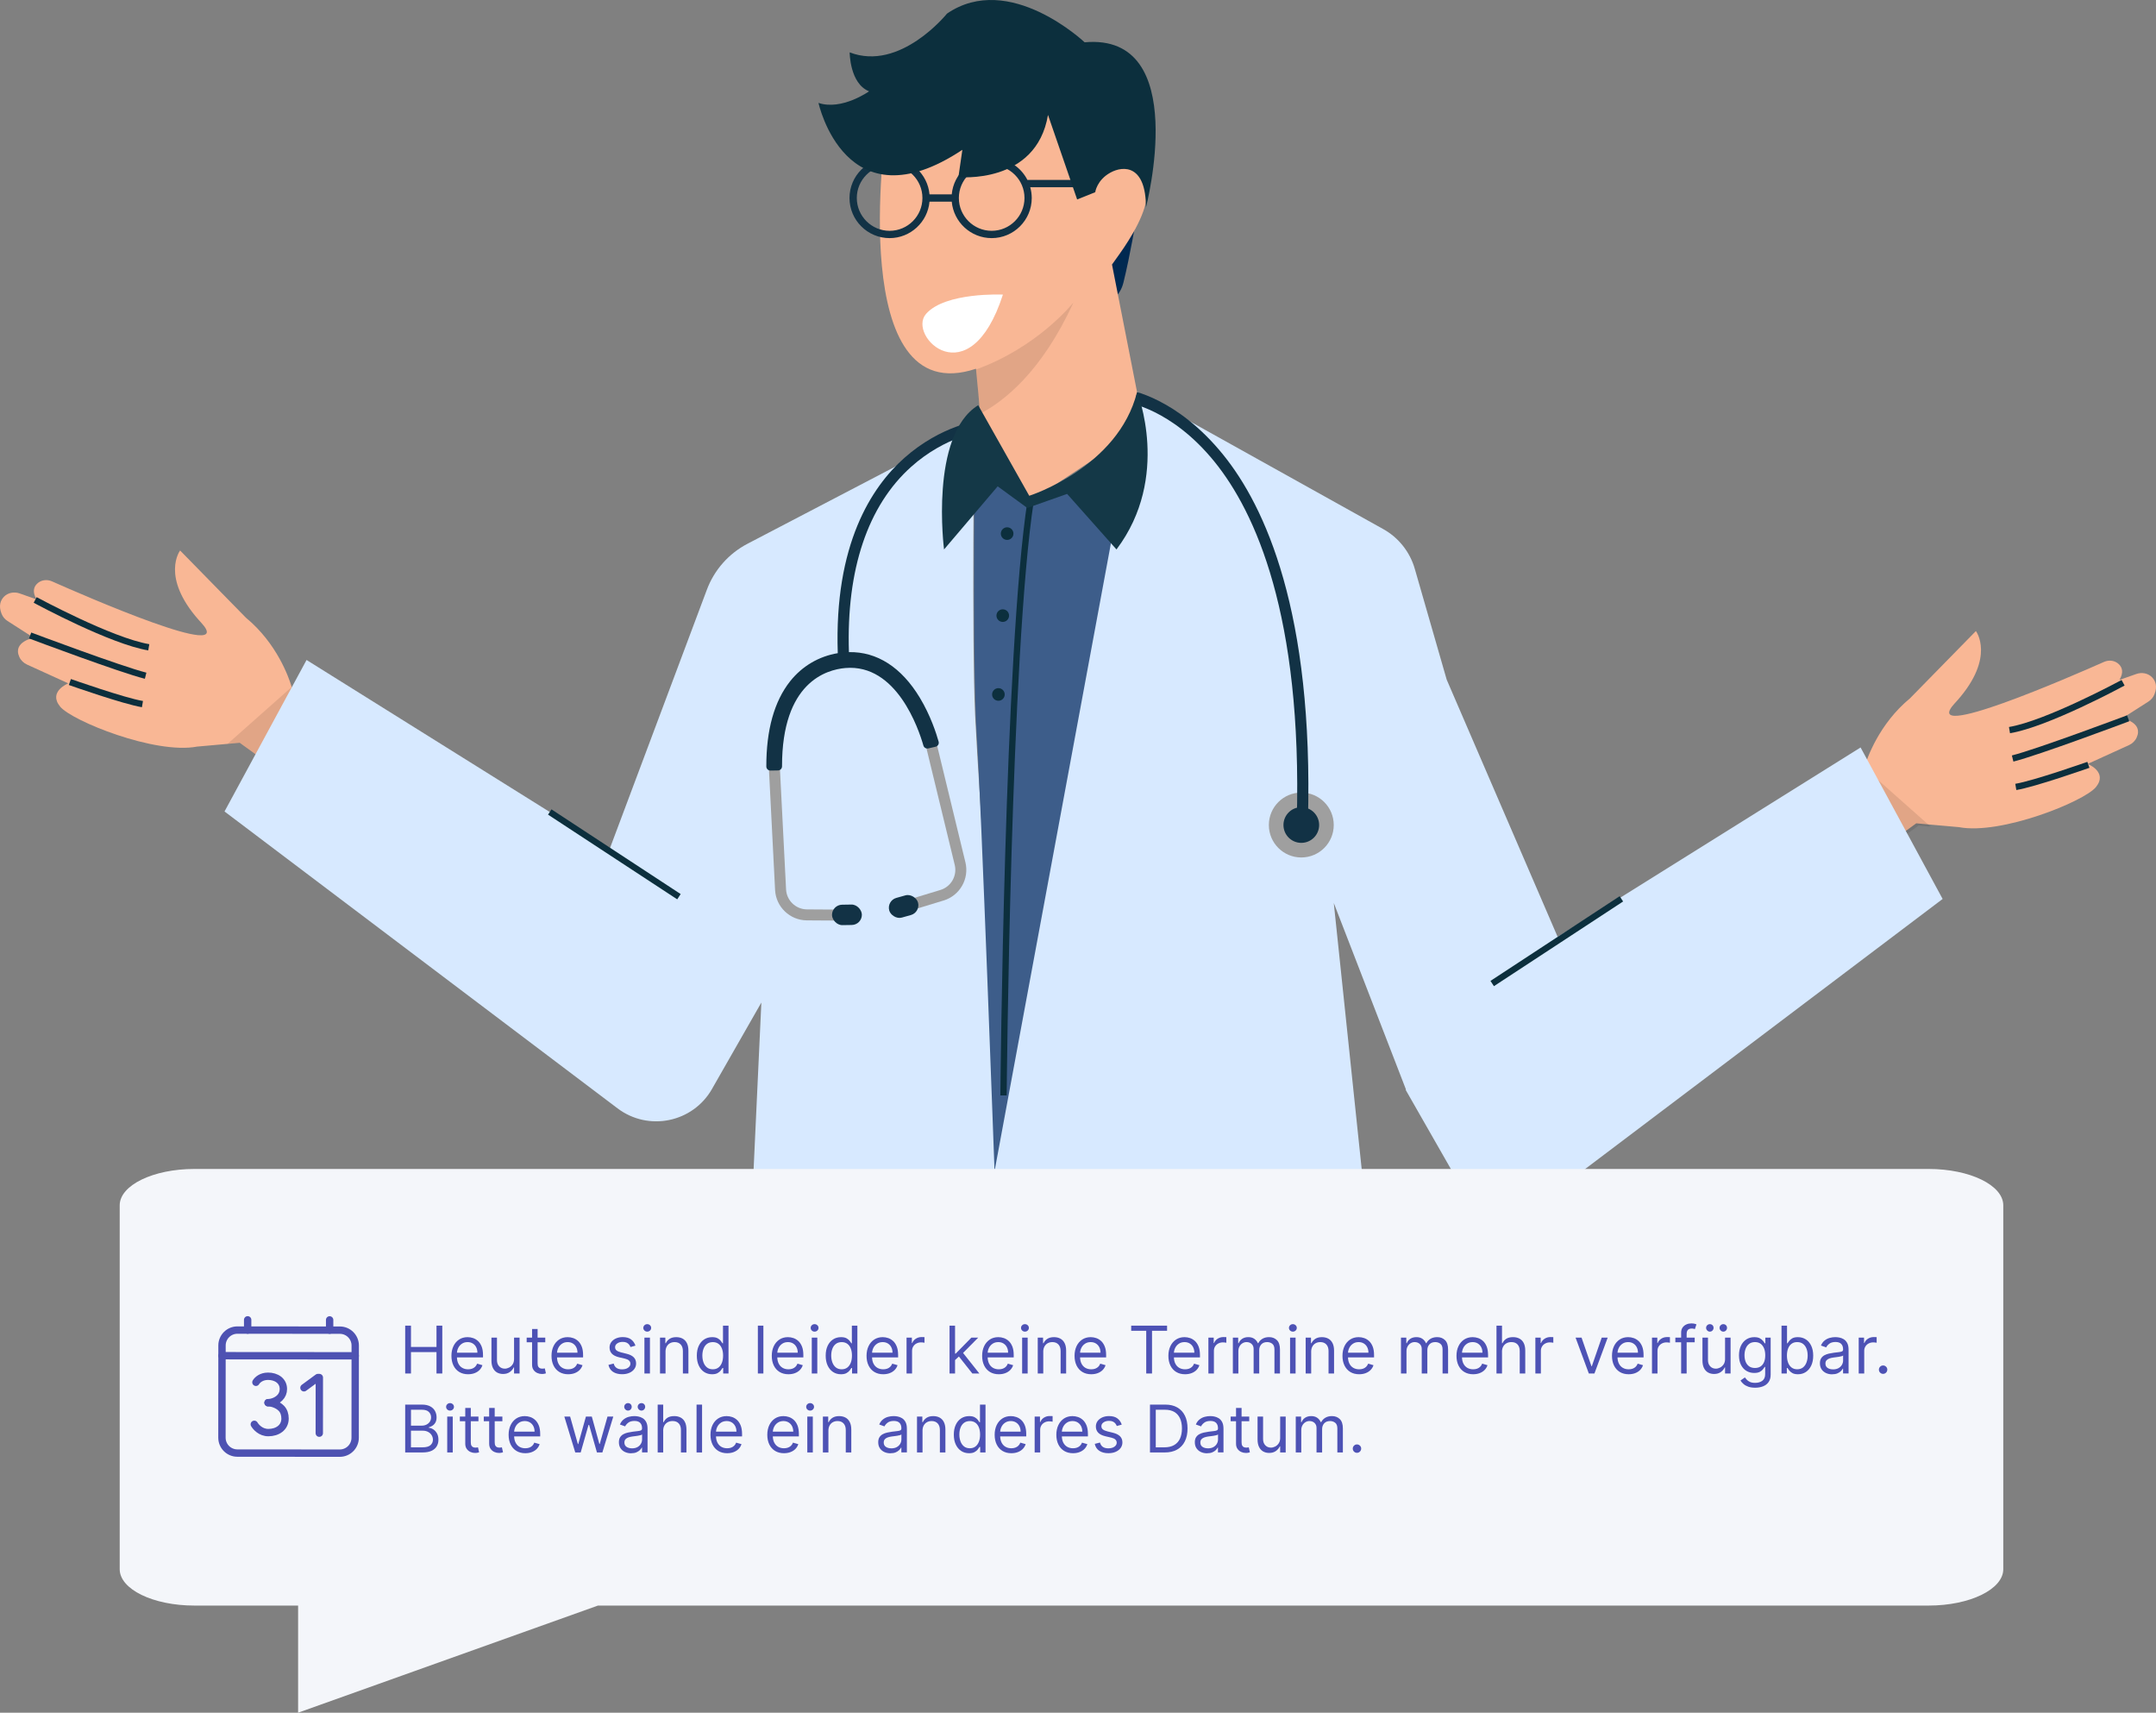 <?xml version="1.0" encoding="UTF-8"?><svg id="Ebene_2" xmlns="http://www.w3.org/2000/svg" viewBox="0 0 1343.62 1067.19"><rect x="0" y="0" width="1343.62" height="1067.19" fill="#808080" stroke="none"/><defs><style>.cls-1{fill:#3d5d8a;}.cls-1,.cls-2,.cls-3,.cls-4,.cls-5,.cls-6,.cls-7,.cls-8,.cls-9,.cls-10,.cls-11,.cls-12{stroke-width:0px;}.cls-2{fill:#4d52b5;}.cls-3{fill:#0c2f3d;}.cls-4{fill:#f4f6fa;}.cls-5{fill:#fff;}.cls-6{fill:#9f9f9f;}.cls-13{fill:none;stroke:#4e52b2;stroke-linecap:round;stroke-linejoin:round;stroke-width:4.59px;}.cls-7{fill:#f9b795;}.cls-8{fill:#143847;}.cls-9{fill:#123245;}.cls-10{opacity:.1;}.cls-11{fill:#d7e9ff;}.cls-12{fill:#002951;}</style></defs><g id="Layer_1"><path class="cls-3" d="M702.98,837.58c-1.8-4.79-2.57-7.79-2.61-7.95l-3.82.94c.04.15.71,2.77,2.25,7.01h4.19Z"/><path class="cls-7" d="M207.81,441.72l-34.16,38.7-24.25-17.6-7.57.69-18.98,1.69c-26.2,5-78.12-16.03-85.38-24.92-7.69-9.42,5.09-14.48,5.09-14.48l-25.74-11.72c-2.08-.96-3.82-2.62-4.76-4.7-4.35-9.56,8.99-11.98,8.99-11.98l-16.32-10.44c-1.67-1.06-3.01-2.64-3.74-4.48-2.01-5.01-.65-8.4,1.4-10.58,2.5-2.64,6.43-3.34,9.85-2.14l10.56,3.72c-2.77-4.64-1.73-7.73.24-9.7,2.42-2.44,6.2-2.95,9.34-1.55,19.79,8.79,116.19,50.88,92.93,25.67-.49-.51-.94-1.02-1.4-1.53-24.05-27.14-11.66-43.35-11.66-43.35l41.05,41.91c19.37,15.99,26.81,37.43,28.5,43.15.3.94.41,1.46.41,1.46l25.61,12.19Z"/><path class="cls-10" d="M207.81,441.72l-34.16,38.7-24.25-17.6-7.57.69,39.96-35.44c.3.94.41,1.46.41,1.46l25.61,12.19Z"/><path class="cls-7" d="M1135.81,491.91l34.16,38.7,24.25-17.6,7.57.69,18.98,1.69c26.2,5,78.12-16.03,85.38-24.92,7.69-9.42-5.09-14.48-5.09-14.48l25.74-11.72c2.08-.96,3.82-2.62,4.76-4.7,4.35-9.56-8.99-11.98-8.99-11.98l16.32-10.44c1.67-1.06,3.01-2.64,3.74-4.48,2.01-5.01.65-8.4-1.4-10.58-2.5-2.64-6.43-3.34-9.85-2.14l-10.56,3.72c2.77-4.64,1.73-7.73-.24-9.7-2.42-2.44-6.2-2.95-9.34-1.55-19.79,8.79-116.19,50.88-92.93,25.67.49-.51.94-1.02,1.4-1.53,24.05-27.14,11.66-43.35,11.66-43.35l-41.05,41.91c-19.37,15.99-26.81,37.43-28.5,43.15-.3.94-.41,1.46-.41,1.46l-25.61,12.19Z"/><path class="cls-10" d="M1137.22,493.32l34.16,38.7,24.25-17.6,7.57.69-39.96-35.44c-.3.94-.41,1.46-.41,1.46l-25.61,12.19Z"/><path class="cls-11" d="M443.73,678.5l30.75-53.81-9.91,212.9h395.48l-28.84-274.95,44.93,116.09-.05.5,30.75,53.81c11.97,20.95,39.63,26.63,58.88,12.08l244.93-184.98-51.13-94.4-188.8,118-69.14-160.25-19.89-69.08c-3.03-10.52-10.1-19.42-19.66-24.74l-153.73-85.63s-36.38,148.56-47.2,198.08c-8.09,37.04-37.37,246.4-37.37,246.4,0,0-13.77-194.7-16.04-243.02-2.15-45.69-.55-180.43-.55-180.43l-141.32,73.76c-11.66,6.09-20.67,16.27-25.29,28.59l-60.68,161.81-188.8-118-51.13,94.4,244.93,184.98c19.26,14.54,46.91,8.87,58.88-12.08Z"/><rect class="cls-3" x="922.06" y="584.55" width="96.27" height="3.93" transform="translate(-162.75 627.91) rotate(-33.25)"/><path class="cls-3" d="M1252.64,456.87c23.65-3.94,69.48-28.66,71.41-29.71l-1.87-3.46c-.47.25-47.18,25.46-70.19,29.29l.65,3.88Z"/><path class="cls-3" d="M1254.76,474.54c15.66-3.91,69.88-24.27,72.18-25.13l-1.38-3.68c-.56.21-56.31,21.14-71.76,25l.95,3.81Z"/><path class="cls-3" d="M1256.57,492.27c11.83-1.97,44.19-13.37,45.57-13.85l-1.31-3.71c-.33.12-33.41,11.77-44.9,13.68l.65,3.88Z"/><circle class="cls-6" cx="810.97" cy="514.07" r="20.22"/><circle class="cls-9" cx="810.97" cy="514.07" r="11.12"/><path class="cls-9" d="M815.1,511.78l-6.96-.19c3.57-128.34-25.91-192.58-51.26-223.87-26.99-33.32-54.69-36.98-54.97-37.02l1.09-7.76c1.24.15,30.53,4.91,59.28,40.4,26.09,32.21,56.44,97.98,52.81,228.45Z"/><path class="cls-6" d="M565.56,567.94l22.51-6.84c10.11-3.07,16.07-13.52,13.58-23.79l-18.58-76.61-6.66,1.62,18.58,76.61c1.63,6.74-2.28,13.59-8.92,15.61l-22.51,6.84,1.99,6.56Z"/><path class="cls-6" d="M526.36,573.64l-23.53-.15c-10.56-.07-19.26-8.38-19.8-18.93l-4.01-78.73,6.85-.35,4.01,78.73c.35,6.92,6.06,12.38,12.99,12.43l23.53.15-.04,6.86Z"/><rect class="cls-9" x="553.8" y="558.51" width="18.61" height="12.73" rx="6.37" ry="6.37" transform="translate(-131.41 172.67) rotate(-15.64)"/><rect class="cls-9" x="518.54" y="563.64" width="18.61" height="12.73" rx="6.37" ry="6.37" transform="translate(-9.02 8.49) rotate(-.91)"/><path class="cls-9" d="M573.23,434.74c-11.46-18.99-26.69-28.74-44.18-28.4-1.65-51.38,11.7-91.22,38.82-115.5,21.4-19.16,44.11-22.12,44.33-22.15l-.42-3.45-.41-3.46c-1,.12-24.81,3.15-47.83,23.59-20.39,18.11-43.74,53.8-41.44,121.62-11.76,1.95-22.19,8.06-29.68,17.49-9.89,12.45-14.88,30.31-14.85,53.1,0,1.43,1.17,2.58,2.6,2.56l4.68-.08c1.39-.02,2.51-1.17,2.51-2.56-.06-52.19,27.49-60.24,39.48-61.26,31.97-2.72,45.67,37.99,48.62,48.31.37,1.31,1.7,2.09,3.03,1.79l4.58-1.06c1.42-.33,2.28-1.77,1.88-3.18-1.39-4.95-5-16.23-11.72-27.37Z"/><path class="cls-12" d="M708.35,134.97s-4.11,24.65-8.22,41.08c-4.11,16.43-20.54,12.32-20.54,12.32l-4.11-41.08,32.86-12.32Z"/><path class="cls-7" d="M712.78,265.52l-97.57,64.58c-4.19-43.84-2.52-45.31-4.46-72.28-.53-7.06-1.28-15.85-2.48-27.61,0-.14-.02-.29-.04-.45-81.4,27.24-56.21-148.33-56.21-148.33,0,0,13.88-45.12,81.46-55.62,67.58-10.5,64.02,77.72,64.02,77.72,40.26,5.68-1.89,57.03-4.5,61.3l19.78,100.69Z"/><path class="cls-9" d="M674.8,112.11h-34.52c-4.13-8.13-12.55-13.72-22.28-13.72-13.01,0-23.72,10-24.87,22.72h-13.86c-1.15-12.72-11.86-22.72-24.87-22.72-13.78,0-24.99,11.21-24.99,24.99s11.21,24.99,24.99,24.99c13.01,0,23.72-10,24.87-22.72h13.86c1.15,12.72,11.86,22.72,24.87,22.72,13.78,0,24.99-11.21,24.99-24.99,0-2.33-.34-4.58-.94-6.72h32.75v-4.54ZM554.41,143.82c-11.27,0-20.45-9.17-20.45-20.45s9.17-20.45,20.45-20.45,20.45,9.17,20.45,20.45-9.17,20.45-20.45,20.45ZM618.01,143.82c-11.27,0-20.45-9.17-20.45-20.45s9.17-20.45,20.45-20.45,20.45,9.17,20.45,20.45-9.17,20.45-20.45,20.45Z"/><path class="cls-1" d="M619.79,729.8l89.19-481.08-.72-2.81s-9.83,62.13-60.93,64.97c-35.4,1.97-42.16-44.24-42.16-44.24l1.97,52.11s-.82,103.99,1.53,138.65c2.78,41.06,11.13,272.39,11.13,272.39Z"/><path class="cls-3" d="M627.36,682.58l-3.93-.03c.02-2.76,2.44-276.54,16.94-370.97l3.89.6c-14.46,94.15-16.87,367.66-16.9,370.41Z"/><circle class="cls-3" cx="627.65" cy="332.49" r="3.93"/><circle class="cls-3" cx="624.92" cy="383.59" r="3.93"/><circle class="cls-3" cx="622.21" cy="432.72" r="3.93"/><rect class="cls-3" x="380.9" y="484.17" width="3.93" height="96.27" transform="translate(-272.22 560.67) rotate(-56.75)"/><path class="cls-3" d="M92.39,405.27c-23.65-3.94-69.48-28.66-71.41-29.71l1.87-3.46c.47.25,47.18,25.46,70.19,29.29l-.65,3.88Z"/><path class="cls-3" d="M90.27,422.94c-15.66-3.91-69.88-24.27-72.18-25.13l1.38-3.68c.56.21,56.31,21.14,71.76,25l-.95,3.81Z"/><path class="cls-3" d="M88.46,440.67c-11.83-1.97-44.19-13.37-45.57-13.85l1.31-3.71c.33.12,33.41,11.77,44.9,13.68l-.65,3.88Z"/><path class="cls-10" d="M668.94,188.52c-19.73,43.19-43.35,61.6-58.2,69.31-.53-7.06-1.28-15.85-2.48-27.61,38.08-13.71,59.89-40.71,60.67-41.69Z"/><path class="cls-3" d="M675.95,26.37s-46.95-44.5-85.78-17.89c0,0-29.15,36.32-60.65,24.15,0,0-.03,19.4,12.09,24.26,0,0-16.99,12.1-31.53,7.23,0,0,16.85,77.61,89.66,29.23l-2.45,16.97s48.48,4.92,55.82-38.71l18.17,52.68,11.26-4.52s.95-7.5,9.4-12.18c8.45-4.68,22.25-4.57,22.21,21.68,0,0,28.49-108.88-38.19-102.92Z"/><path class="cls-5" d="M625.02,183.56s-35.94-1.68-47.93,12.05c-11.99,13.73,27.08,52.4,47.93-12.05Z"/><path class="cls-8" d="M640.21,316.51l-18.45-13.48-33.43,39.33s-9.17-71.11,21.29-89.87l31.81,56.43s55.41-17.52,67.21-64.72c0,0,21.29,52.92-12.85,98.16l-30.76-34.6-24.82,8.75Z"/><path class="cls-4" d="M1201.92,728.38H121.12c-25.69,0-46.52,10.15-46.52,22.66v226.73c0,12.52,20.83,22.66,46.52,22.66h64.66v66.75l186.86-66.75h829.28c25.69,0,46.52-10.15,46.52-22.66v-226.73c0-12.52-20.83-22.66-46.52-22.66Z"/><path class="cls-13" d="M211.81,828.82l-63.86-.05c-5.29,0-9.58,4.28-9.59,9.57l-.04,57.48c0,5.29,4.28,9.58,9.57,9.59l63.86.05c5.29,0,9.58-4.28,9.59-9.57l.04-57.48c0-5.29-4.28-9.58-9.57-9.59Z"/><path class="cls-13" d="M154.34,822.39v6.39"/><path class="cls-13" d="M205.43,822.43v6.39"/><path class="cls-13" d="M221.38,844.8l-83.02-.06"/><path class="cls-13" d="M189.43,864.73l8.67-6.38h.91s-.03,34.66-.03,34.66"/><path class="cls-13" d="M167.05,874.02c1.82,0,5.15-.85,7.33-3.08.72-.71,1.28-1.56,1.66-2.49.38-.93.57-1.94.56-2.94,0-5.21-4.5-7.97-9.55-7.97-4.27,0-6.69,2.31-7.56,3.77"/><path class="cls-13" d="M158.48,887.49c.97,1.65,3.93,5.16,8.75,5.16,5.71,0,10.4-3.17,10.41-8.74,0-2.52-.73-4.79-2.31-6.4-2.46-2.52-6.23-3.49-8.29-3.49"/><path class="cls-2" d="M252.51,855.83v-29.82h3.61v13.28h15.9v-13.28h3.61v29.82h-3.61v-13.34h-15.9v13.34h-3.61Z"/><path class="cls-2" d="M291.76,856.3c-2.16,0-4.01-.48-5.57-1.43s-2.76-2.3-3.6-4.02c-.84-1.72-1.26-3.73-1.26-6.02s.42-4.31,1.26-6.06c.84-1.75,2.01-3.12,3.52-4.11,1.51-.98,3.27-1.48,5.29-1.48,1.17,0,2.32.19,3.45.58,1.14.39,2.17,1.02,3.1,1.89s1.67,2.02,2.23,3.44c.55,1.43.83,3.18.83,5.27v1.46h-17.24v-2.97h13.74c0-1.26-.25-2.39-.75-3.38-.5-.99-1.21-1.77-2.13-2.34-.92-.57-2-.86-3.24-.86-1.37,0-2.55.34-3.54,1.01-1,.67-1.76,1.55-2.29,2.63-.53,1.08-.8,2.23-.8,3.47v1.98c0,1.69.29,3.12.88,4.29.59,1.17,1.41,2.06,2.45,2.66,1.05.61,2.27.91,3.65.91.9,0,1.72-.13,2.45-.39.73-.26,1.37-.65,1.9-1.17.53-.52.95-1.17,1.24-1.94l3.32.93c-.35,1.13-.94,2.11-1.76,2.96-.83.85-1.84,1.51-3.06,1.98-1.21.47-2.58.71-4.09.71Z"/><path class="cls-2" d="M320.36,846.69v-13.22h3.44v22.36h-3.44v-3.79h-.23c-.52,1.14-1.34,2.1-2.45,2.89-1.11.79-2.5,1.19-4.19,1.19-1.4,0-2.64-.31-3.73-.92-1.09-.62-1.94-1.55-2.56-2.8-.62-1.25-.93-2.82-.93-4.72v-14.21h3.44v13.98c0,1.63.46,2.93,1.38,3.9s2.09,1.46,3.52,1.46c.85,0,1.73-.22,2.61-.66.89-.44,1.63-1.11,2.24-2.01.61-.9.91-2.05.91-3.45Z"/><path class="cls-2" d="M339.81,833.47v2.91h-11.59v-2.91h11.59ZM331.6,828.11h3.44v21.32c0,.97.14,1.7.43,2.18s.66.8,1.11.96c.45.16.93.24,1.43.24.38,0,.69-.02.93-.07.24-.04.44-.08.58-.11l.7,3.09c-.23.09-.56.18-.98.27s-.95.14-1.59.14c-.97,0-1.92-.21-2.85-.63-.93-.42-1.69-1.05-2.3-1.91-.61-.85-.91-1.93-.91-3.23v-22.25Z"/><path class="cls-2" d="M354.13,856.3c-2.16,0-4.01-.48-5.57-1.43s-2.76-2.3-3.6-4.02c-.84-1.72-1.26-3.73-1.26-6.02s.42-4.31,1.26-6.06c.84-1.75,2.01-3.12,3.52-4.11,1.51-.98,3.27-1.48,5.29-1.48,1.17,0,2.32.19,3.45.58,1.14.39,2.17,1.02,3.1,1.89s1.67,2.02,2.23,3.44c.55,1.43.83,3.18.83,5.27v1.46h-17.24v-2.97h13.74c0-1.26-.25-2.39-.75-3.38-.5-.99-1.21-1.77-2.13-2.34-.92-.57-2-.86-3.24-.86-1.37,0-2.55.34-3.54,1.01-1,.67-1.76,1.55-2.29,2.63-.53,1.08-.8,2.23-.8,3.47v1.98c0,1.69.29,3.12.88,4.29.59,1.17,1.41,2.06,2.45,2.66,1.05.61,2.27.91,3.65.91.9,0,1.72-.13,2.45-.39.73-.26,1.37-.65,1.9-1.17.53-.52.95-1.17,1.24-1.94l3.32.93c-.35,1.13-.94,2.11-1.76,2.96-.83.85-1.84,1.51-3.06,1.98-1.21.47-2.58.71-4.09.71Z"/><path class="cls-2" d="M396.01,838.47l-3.09.87c-.19-.51-.48-1.02-.85-1.51-.37-.49-.88-.9-1.52-1.22s-1.46-.48-2.46-.48c-1.37,0-2.51.31-3.41.94-.91.63-1.36,1.42-1.36,2.38,0,.85.31,1.53.93,2.02s1.59.91,2.91,1.24l3.32.81c2,.49,3.49,1.23,4.47,2.22s1.47,2.27,1.47,3.84c0,1.28-.37,2.43-1.1,3.44-.73,1.01-1.75,1.81-3.06,2.39s-2.83.87-4.57.87c-2.28,0-4.17-.5-5.66-1.48-1.5-.99-2.44-2.44-2.84-4.34l3.26-.82c.31,1.2.9,2.11,1.77,2.71.87.6,2.01.9,3.41.9,1.6,0,2.88-.34,3.82-1.03.95-.68,1.42-1.51,1.42-2.47,0-.78-.27-1.43-.82-1.96-.54-.53-1.38-.92-2.5-1.19l-3.73-.87c-2.05-.49-3.55-1.24-4.51-2.26-.96-1.02-1.43-2.31-1.43-3.85,0-1.26.36-2.38,1.07-3.35s1.69-1.73,2.93-2.29c1.24-.55,2.64-.83,4.21-.83,2.21,0,3.95.49,5.22,1.46s2.17,2.25,2.7,3.84Z"/><path class="cls-2" d="M403.35,829.74c-.67,0-1.24-.23-1.72-.68-.48-.46-.72-1-.72-1.65s.24-1.19.72-1.65c.48-.46,1.06-.68,1.72-.68s1.25.23,1.73.68c.48.46.72,1,.72,1.65s-.24,1.19-.72,1.65c-.48.46-1.06.68-1.73.68ZM401.6,855.83v-22.36h3.44v22.36h-3.44Z"/><path class="cls-2" d="M414.76,842.38v13.45h-3.44v-22.36h3.32v3.49h.29c.52-1.14,1.32-2.05,2.39-2.74,1.07-.69,2.45-1.04,4.13-1.04,1.51,0,2.84.31,3.97.92,1.14.62,2.02,1.55,2.65,2.8.63,1.25.95,2.82.95,4.72v14.21h-3.44v-13.98c0-1.76-.46-3.13-1.37-4.11-.91-.98-2.17-1.48-3.76-1.48-1.1,0-2.07.24-2.93.71-.86.48-1.54,1.17-2.03,2.08-.5.91-.74,2.02-.74,3.32Z"/><path class="cls-2" d="M443.76,856.3c-1.86,0-3.51-.47-4.94-1.42-1.43-.95-2.54-2.29-3.35-4.02s-1.21-3.78-1.21-6.15.4-4.39,1.21-6.12c.81-1.73,1.93-3.06,3.36-4,1.44-.94,3.1-1.41,4.98-1.41,1.46,0,2.61.24,3.46.72s1.5,1.02,1.95,1.63c.45.61.8,1.1,1.06,1.49h.29v-11.01h3.44v29.82h-3.32v-3.44h-.41c-.25.41-.61.92-1.08,1.54s-1.13,1.16-2,1.65-2.01.72-3.45.72ZM444.23,853.21c1.38,0,2.54-.36,3.49-1.08.95-.72,1.67-1.73,2.17-3.01s.74-2.77.74-4.46-.24-3.13-.73-4.39c-.49-1.26-1.2-2.24-2.15-2.94-.95-.7-2.13-1.06-3.52-1.06s-2.67.37-3.63,1.11c-.97.74-1.69,1.75-2.17,3.01s-.72,2.69-.72,4.26.25,3.04.74,4.33c.49,1.3,1.22,2.32,2.18,3.09.97.76,2.17,1.14,3.6,1.14Z"/><path class="cls-2" d="M475.74,826.01v29.82h-3.44v-29.82h3.44Z"/><path class="cls-2" d="M491.4,856.3c-2.16,0-4.01-.48-5.57-1.43s-2.76-2.3-3.6-4.02c-.84-1.72-1.26-3.73-1.26-6.02s.42-4.31,1.26-6.06c.84-1.75,2.01-3.12,3.52-4.11,1.51-.98,3.27-1.48,5.29-1.48,1.17,0,2.32.19,3.45.58,1.14.39,2.17,1.02,3.1,1.89s1.67,2.02,2.23,3.44c.55,1.43.83,3.18.83,5.27v1.46h-17.24v-2.97h13.74c0-1.26-.25-2.39-.75-3.38-.5-.99-1.21-1.77-2.13-2.34-.92-.57-2-.86-3.24-.86-1.37,0-2.55.34-3.54,1.01-1,.67-1.76,1.55-2.29,2.63-.53,1.08-.8,2.23-.8,3.47v1.98c0,1.69.29,3.12.88,4.29.59,1.17,1.41,2.06,2.45,2.66,1.05.61,2.27.91,3.65.91.9,0,1.72-.13,2.45-.39.73-.26,1.37-.65,1.9-1.17.53-.52.95-1.17,1.24-1.94l3.32.93c-.35,1.13-.94,2.11-1.76,2.96-.83.85-1.84,1.51-3.06,1.98-1.21.47-2.58.71-4.09.71Z"/><path class="cls-2" d="M507.65,829.74c-.67,0-1.24-.23-1.72-.68-.48-.46-.72-1-.72-1.65s.24-1.19.72-1.65c.48-.46,1.06-.68,1.72-.68s1.25.23,1.73.68c.48.46.72,1,.72,1.65s-.24,1.19-.72,1.65c-.48.46-1.06.68-1.73.68ZM505.9,855.83v-22.36h3.44v22.36h-3.44Z"/><path class="cls-2" d="M524.07,856.3c-1.86,0-3.51-.47-4.94-1.42-1.43-.95-2.54-2.29-3.35-4.02s-1.21-3.78-1.21-6.15.4-4.39,1.21-6.12c.81-1.73,1.93-3.06,3.36-4,1.44-.94,3.1-1.41,4.98-1.41,1.46,0,2.61.24,3.46.72s1.5,1.02,1.95,1.63c.45.61.8,1.1,1.06,1.49h.29v-11.01h3.44v29.82h-3.32v-3.44h-.41c-.25.41-.61.92-1.08,1.54s-1.13,1.16-2,1.65-2.01.72-3.45.72ZM524.54,853.21c1.38,0,2.54-.36,3.49-1.08.95-.72,1.67-1.73,2.17-3.01s.74-2.77.74-4.46-.24-3.13-.73-4.39c-.49-1.26-1.2-2.24-2.15-2.94-.95-.7-2.13-1.06-3.52-1.06s-2.67.37-3.63,1.11c-.97.74-1.69,1.75-2.17,3.01s-.72,2.69-.72,4.26.25,3.04.74,4.33c.49,1.3,1.22,2.32,2.18,3.09.97.76,2.17,1.14,3.6,1.14Z"/><path class="cls-2" d="M550.46,856.3c-2.16,0-4.01-.48-5.57-1.43s-2.76-2.3-3.6-4.02c-.84-1.72-1.26-3.73-1.26-6.02s.42-4.31,1.26-6.06c.84-1.75,2.01-3.12,3.52-4.11,1.51-.98,3.27-1.48,5.29-1.48,1.17,0,2.32.19,3.45.58,1.14.39,2.17,1.02,3.1,1.89s1.67,2.02,2.23,3.44c.55,1.43.83,3.18.83,5.27v1.46h-17.24v-2.97h13.74c0-1.26-.25-2.39-.75-3.38-.5-.99-1.21-1.77-2.13-2.34-.92-.57-2-.86-3.24-.86-1.37,0-2.55.34-3.54,1.01-1,.67-1.76,1.55-2.29,2.63-.53,1.08-.8,2.23-.8,3.47v1.98c0,1.69.29,3.12.88,4.29.59,1.17,1.41,2.06,2.45,2.66,1.05.61,2.27.91,3.65.91.9,0,1.72-.13,2.45-.39.73-.26,1.37-.65,1.9-1.17.53-.52.95-1.17,1.24-1.94l3.32.93c-.35,1.13-.94,2.11-1.76,2.96-.83.85-1.84,1.51-3.06,1.98-1.21.47-2.58.71-4.09.71Z"/><path class="cls-2" d="M564.96,855.83v-22.36h3.32v3.38h.23c.41-1.11,1.15-2,2.21-2.69,1.07-.69,2.27-1.03,3.61-1.03.25,0,.57,0,.95.01.38,0,.67.02.86.04v3.49c-.12-.03-.38-.07-.79-.14-.41-.06-.85-.09-1.3-.09-1.09,0-2.06.23-2.91.68-.85.45-1.52,1.07-2.01,1.86-.49.79-.74,1.69-.74,2.7v14.15h-3.44Z"/><path class="cls-2" d="M591.75,855.83v-29.82h3.44v29.82h-3.44ZM594.95,847.68l-.06-4.25h.7l9.78-9.96h4.25l-10.42,10.54h-.29l-3.96,3.67ZM605.96,855.83l-8.74-11.07,2.45-2.39,10.66,13.45h-4.37Z"/><path class="cls-2" d="M622.5,856.3c-2.16,0-4.01-.48-5.57-1.43s-2.76-2.3-3.6-4.02c-.84-1.72-1.26-3.73-1.26-6.02s.42-4.31,1.26-6.06c.84-1.75,2.01-3.12,3.52-4.11,1.51-.98,3.27-1.48,5.29-1.48,1.17,0,2.32.19,3.45.58,1.14.39,2.17,1.02,3.1,1.89s1.67,2.02,2.23,3.44c.55,1.43.83,3.18.83,5.27v1.46h-17.24v-2.97h13.74c0-1.26-.25-2.39-.75-3.38-.5-.99-1.21-1.77-2.13-2.34-.92-.57-2-.86-3.24-.86-1.37,0-2.55.34-3.54,1.01-1,.67-1.76,1.55-2.29,2.63-.53,1.08-.8,2.23-.8,3.47v1.98c0,1.69.29,3.12.88,4.29.59,1.17,1.41,2.06,2.45,2.66,1.05.61,2.27.91,3.65.91.9,0,1.72-.13,2.45-.39.73-.26,1.37-.65,1.9-1.17.53-.52.95-1.17,1.24-1.94l3.32.93c-.35,1.13-.94,2.11-1.76,2.96-.83.85-1.84,1.51-3.06,1.98-1.21.47-2.58.71-4.09.71Z"/><path class="cls-2" d="M638.74,829.74c-.67,0-1.24-.23-1.72-.68-.48-.46-.72-1-.72-1.65s.24-1.19.72-1.65c.48-.46,1.06-.68,1.72-.68s1.25.23,1.73.68c.48.46.72,1,.72,1.65s-.24,1.19-.72,1.65c-.48.46-1.06.68-1.73.68ZM637,855.83v-22.36h3.44v22.36h-3.44Z"/><path class="cls-2" d="M650.16,842.38v13.45h-3.44v-22.36h3.32v3.49h.29c.52-1.14,1.32-2.05,2.39-2.74,1.07-.69,2.45-1.04,4.13-1.04,1.51,0,2.84.31,3.97.92,1.14.62,2.02,1.55,2.65,2.8.63,1.25.95,2.82.95,4.72v14.21h-3.44v-13.98c0-1.76-.46-3.13-1.37-4.11-.91-.98-2.17-1.48-3.76-1.48-1.1,0-2.07.24-2.93.71-.86.48-1.54,1.17-2.03,2.08-.5.91-.74,2.02-.74,3.32Z"/><path class="cls-2" d="M680.09,856.3c-2.16,0-4.01-.48-5.57-1.43s-2.76-2.3-3.6-4.02c-.84-1.72-1.26-3.73-1.26-6.02s.42-4.31,1.26-6.06c.84-1.75,2.01-3.12,3.52-4.11,1.51-.98,3.27-1.48,5.29-1.48,1.17,0,2.32.19,3.45.58,1.14.39,2.17,1.02,3.1,1.89s1.67,2.02,2.23,3.44c.55,1.43.83,3.18.83,5.27v1.46h-17.24v-2.97h13.74c0-1.26-.25-2.39-.75-3.38-.5-.99-1.21-1.77-2.13-2.34-.92-.57-2-.86-3.24-.86-1.37,0-2.55.34-3.54,1.01-1,.67-1.76,1.55-2.29,2.63-.53,1.08-.8,2.23-.8,3.47v1.98c0,1.69.29,3.12.88,4.29.59,1.17,1.41,2.06,2.45,2.66,1.05.61,2.27.91,3.65.91.9,0,1.72-.13,2.45-.39.73-.26,1.37-.65,1.9-1.17.53-.52.95-1.17,1.24-1.94l3.32.93c-.35,1.13-.94,2.11-1.76,2.96-.83.85-1.84,1.51-3.06,1.98-1.21.47-2.58.71-4.09.71Z"/><path class="cls-2" d="M704.96,829.21v-3.2h22.36v3.2h-9.38v26.62h-3.61v-26.62h-9.38Z"/><path class="cls-2" d="M738.57,856.3c-2.16,0-4.01-.48-5.57-1.43s-2.76-2.3-3.6-4.02c-.84-1.72-1.26-3.73-1.26-6.02s.42-4.31,1.26-6.06c.84-1.75,2.01-3.12,3.52-4.11,1.51-.98,3.27-1.48,5.29-1.48,1.17,0,2.32.19,3.45.58,1.14.39,2.17,1.02,3.1,1.89s1.67,2.02,2.23,3.44c.55,1.43.83,3.18.83,5.27v1.46h-17.24v-2.97h13.74c0-1.26-.25-2.39-.75-3.38-.5-.99-1.21-1.77-2.13-2.34-.92-.57-2-.86-3.24-.86-1.37,0-2.55.34-3.54,1.01-1,.67-1.76,1.55-2.29,2.63-.53,1.08-.8,2.23-.8,3.47v1.98c0,1.69.29,3.12.88,4.29.59,1.17,1.41,2.06,2.45,2.66,1.05.61,2.27.91,3.65.91.9,0,1.72-.13,2.45-.39.73-.26,1.37-.65,1.9-1.17.53-.52.95-1.17,1.24-1.94l3.32.93c-.35,1.13-.94,2.11-1.76,2.96-.83.85-1.84,1.51-3.06,1.98-1.21.47-2.58.71-4.09.71Z"/><path class="cls-2" d="M753.07,855.83v-22.36h3.32v3.38h.23c.41-1.11,1.15-2,2.21-2.69,1.07-.69,2.27-1.03,3.61-1.03.25,0,.57,0,.95.01.38,0,.67.02.86.04v3.49c-.12-.03-.38-.07-.79-.14-.41-.06-.85-.09-1.3-.09-1.09,0-2.06.23-2.91.68-.85.45-1.52,1.07-2.01,1.86-.49.79-.74,1.69-.74,2.7v14.15h-3.44Z"/><path class="cls-2" d="M768.32,855.83v-22.36h3.32v3.49h.29c.47-1.19,1.22-2.12,2.26-2.79,1.04-.66,2.29-1,3.74-1s2.71.33,3.69,1c.99.67,1.75,1.59,2.31,2.79h.23c.57-1.16,1.43-2.07,2.58-2.76,1.15-.68,2.52-1.03,4.12-1.03,2,0,3.63.62,4.91,1.87,1.27,1.25,1.91,3.19,1.91,5.82v14.97h-3.44v-14.97c0-1.65-.45-2.83-1.35-3.54s-1.97-1.06-3.19-1.06c-1.57,0-2.79.47-3.65,1.42-.86.95-1.3,2.14-1.3,3.59v14.56h-3.49v-15.32c0-1.27-.41-2.3-1.24-3.08s-1.89-1.17-3.19-1.17c-.89,0-1.72.24-2.5.71-.77.48-1.39,1.13-1.86,1.97s-.71,1.81-.71,2.9v13.98h-3.44Z"/><path class="cls-2" d="M805.71,829.74c-.67,0-1.24-.23-1.72-.68-.48-.46-.72-1-.72-1.65s.24-1.19.72-1.65c.48-.46,1.06-.68,1.72-.68s1.25.23,1.73.68c.48.46.72,1,.72,1.65s-.24,1.19-.72,1.65c-.48.46-1.06.68-1.73.68ZM803.97,855.83v-22.36h3.44v22.36h-3.44Z"/><path class="cls-2" d="M817.13,842.38v13.45h-3.44v-22.36h3.32v3.49h.29c.52-1.14,1.32-2.05,2.39-2.74,1.07-.69,2.45-1.04,4.13-1.04,1.51,0,2.84.31,3.97.92,1.14.62,2.02,1.55,2.65,2.8.63,1.25.95,2.82.95,4.72v14.21h-3.44v-13.98c0-1.76-.46-3.13-1.37-4.11-.91-.98-2.17-1.48-3.76-1.48-1.1,0-2.07.24-2.93.71-.86.48-1.54,1.17-2.03,2.08-.5.91-.74,2.02-.74,3.32Z"/><path class="cls-2" d="M847.06,856.3c-2.16,0-4.01-.48-5.57-1.43s-2.76-2.3-3.6-4.02c-.84-1.72-1.26-3.73-1.26-6.02s.42-4.31,1.26-6.06c.84-1.75,2.01-3.12,3.52-4.11,1.51-.98,3.27-1.48,5.29-1.48,1.17,0,2.32.19,3.45.58,1.14.39,2.17,1.02,3.1,1.89s1.67,2.02,2.23,3.44c.55,1.43.83,3.18.83,5.27v1.46h-17.24v-2.97h13.74c0-1.26-.25-2.39-.75-3.38-.5-.99-1.21-1.77-2.13-2.34-.92-.57-2-.86-3.24-.86-1.37,0-2.55.34-3.54,1.01-1,.67-1.76,1.55-2.29,2.63-.53,1.08-.8,2.23-.8,3.47v1.98c0,1.69.29,3.12.88,4.29.59,1.17,1.41,2.06,2.45,2.66,1.05.61,2.27.91,3.65.91.9,0,1.72-.13,2.45-.39.73-.26,1.37-.65,1.9-1.17.53-.52.95-1.17,1.24-1.94l3.32.93c-.35,1.13-.94,2.11-1.76,2.96-.83.85-1.84,1.51-3.06,1.98-1.21.47-2.58.71-4.09.71Z"/><path class="cls-2" d="M873.09,855.83v-22.36h3.32v3.49h.29c.47-1.19,1.22-2.12,2.26-2.79,1.04-.66,2.29-1,3.74-1s2.71.33,3.69,1c.99.67,1.75,1.59,2.31,2.79h.23c.57-1.16,1.43-2.07,2.58-2.76,1.15-.68,2.52-1.03,4.12-1.03,2,0,3.63.62,4.91,1.87,1.27,1.25,1.91,3.19,1.91,5.82v14.97h-3.44v-14.97c0-1.65-.45-2.83-1.35-3.54s-1.97-1.06-3.19-1.06c-1.57,0-2.79.47-3.65,1.42-.86.95-1.3,2.14-1.3,3.59v14.56h-3.49v-15.32c0-1.27-.41-2.3-1.24-3.08s-1.89-1.17-3.19-1.17c-.89,0-1.72.24-2.5.71-.77.48-1.39,1.13-1.86,1.97s-.71,1.81-.71,2.9v13.98h-3.44Z"/><path class="cls-2" d="M918.11,856.3c-2.16,0-4.01-.48-5.57-1.43s-2.76-2.3-3.6-4.02c-.84-1.72-1.26-3.73-1.26-6.02s.42-4.31,1.26-6.06c.84-1.75,2.01-3.12,3.52-4.11,1.51-.98,3.27-1.48,5.29-1.48,1.17,0,2.32.19,3.45.58,1.14.39,2.17,1.02,3.1,1.89s1.67,2.02,2.23,3.44c.55,1.43.83,3.18.83,5.27v1.46h-17.24v-2.97h13.74c0-1.26-.25-2.39-.75-3.38-.5-.99-1.21-1.77-2.13-2.34-.92-.57-2-.86-3.24-.86-1.37,0-2.55.34-3.54,1.01-1,.67-1.76,1.55-2.29,2.63-.53,1.08-.8,2.23-.8,3.47v1.98c0,1.69.29,3.12.88,4.29.59,1.17,1.41,2.06,2.45,2.66,1.05.61,2.27.91,3.65.91.9,0,1.72-.13,2.45-.39.73-.26,1.37-.65,1.9-1.17.53-.52.95-1.17,1.24-1.94l3.32.93c-.35,1.13-.94,2.11-1.76,2.96-.83.85-1.84,1.51-3.06,1.98-1.21.47-2.58.71-4.09.71Z"/><path class="cls-2" d="M936.05,842.38v13.45h-3.44v-29.82h3.44v10.95h.29c.52-1.16,1.31-2.07,2.37-2.76,1.05-.68,2.46-1.03,4.21-1.03,1.52,0,2.86.3,4,.91,1.15.61,2.04,1.53,2.67,2.78s.95,2.83.95,4.75v14.21h-3.44v-13.98c0-1.78-.46-3.15-1.38-4.13s-2.19-1.46-3.81-1.46c-1.13,0-2.13.24-3.02.71-.89.48-1.59,1.17-2.1,2.08-.51.91-.76,2.02-.76,3.32Z"/><path class="cls-2" d="M956.84,855.83v-22.36h3.32v3.38h.23c.41-1.11,1.15-2,2.21-2.69,1.07-.69,2.27-1.03,3.61-1.03.25,0,.57,0,.95.01.38,0,.67.02.86.04v3.49c-.12-.03-.38-.07-.79-.14-.41-.06-.85-.09-1.3-.09-1.09,0-2.06.23-2.91.68-.85.45-1.52,1.07-2.01,1.86-.49.79-.74,1.69-.74,2.7v14.15h-3.44Z"/><path class="cls-2" d="M1001.92,833.47l-8.27,22.36h-3.49l-8.27-22.36h3.73l6.17,17.82h.23l6.17-17.82h3.73Z"/><path class="cls-2" d="M1015.02,856.3c-2.16,0-4.01-.48-5.57-1.43s-2.76-2.3-3.6-4.02c-.84-1.72-1.26-3.73-1.26-6.02s.42-4.31,1.26-6.06c.84-1.75,2.01-3.12,3.52-4.11,1.51-.98,3.27-1.48,5.29-1.48,1.17,0,2.32.19,3.45.58,1.14.39,2.17,1.02,3.1,1.89s1.67,2.02,2.23,3.44c.55,1.43.83,3.18.83,5.27v1.46h-17.24v-2.97h13.74c0-1.26-.25-2.39-.75-3.38-.5-.99-1.21-1.77-2.13-2.34-.92-.57-2-.86-3.24-.86-1.37,0-2.55.34-3.54,1.01-1,.67-1.76,1.55-2.29,2.63-.53,1.08-.8,2.23-.8,3.47v1.98c0,1.69.29,3.12.88,4.29.59,1.17,1.41,2.06,2.45,2.66,1.05.61,2.27.91,3.65.91.9,0,1.72-.13,2.45-.39.73-.26,1.37-.65,1.9-1.17.53-.52.95-1.17,1.24-1.94l3.32.93c-.35,1.13-.94,2.11-1.76,2.96-.83.85-1.84,1.51-3.06,1.98-1.21.47-2.58.71-4.09.71Z"/><path class="cls-2" d="M1029.52,855.83v-22.36h3.32v3.38h.23c.41-1.11,1.15-2,2.21-2.69,1.07-.69,2.27-1.03,3.61-1.03.25,0,.57,0,.95.01.38,0,.67.02.86.04v3.49c-.12-.03-.38-.07-.79-.14-.41-.06-.85-.09-1.3-.09-1.09,0-2.06.23-2.91.68-.85.45-1.52,1.07-2.01,1.86-.49.79-.74,1.69-.74,2.7v14.15h-3.44Z"/><path class="cls-2" d="M1056.14,833.47v2.91h-12.06v-2.91h12.06ZM1047.69,855.83v-25.45c0-1.28.3-2.35.9-3.2s1.38-1.49,2.34-1.92,1.97-.64,3.04-.64c.84,0,1.53.07,2.07.2.53.14.93.26,1.19.38l-.99,2.97c-.17-.06-.41-.13-.72-.22-.31-.09-.71-.13-1.2-.13-1.13,0-1.95.29-2.45.86s-.75,1.41-.75,2.52v24.63h-3.44Z"/><path class="cls-2" d="M1075.06,846.69v-13.22h3.44v22.36h-3.44v-3.79h-.23c-.52,1.14-1.34,2.1-2.45,2.89-1.11.79-2.5,1.19-4.19,1.19-1.4,0-2.64-.31-3.73-.92-1.09-.62-1.94-1.55-2.56-2.8-.62-1.25-.93-2.82-.93-4.72v-14.21h3.44v13.98c0,1.63.46,2.93,1.38,3.9s2.09,1.46,3.52,1.46c.85,0,1.73-.22,2.61-.66.89-.44,1.63-1.11,2.24-2.01.61-.9.91-2.05.91-3.45ZM1065.57,829.74c-.61,0-1.15-.24-1.62-.71s-.71-1.01-.71-1.62c0-.67.24-1.23.71-1.67s1.01-.66,1.62-.66c.67,0,1.22.22,1.67.66.44.44.66,1,.66,1.67,0,.61-.22,1.15-.66,1.62-.44.47-1,.71-1.67.71ZM1073.96,829.74c-.61,0-1.15-.24-1.62-.71s-.71-1.01-.71-1.62c0-.67.24-1.23.71-1.67s1.01-.66,1.62-.66c.67,0,1.23.22,1.67.66.44.44.66,1,.66,1.67,0,.61-.22,1.15-.66,1.62-.44.47-1,.71-1.67.71Z"/><path class="cls-2" d="M1093.82,864.68c-1.66,0-3.09-.21-4.28-.63-1.19-.42-2.19-.98-2.98-1.66-.79-.68-1.42-1.41-1.89-2.19l2.74-1.92c.31.41.7.88,1.18,1.41.48.53,1.13.99,1.96,1.38s1.92.59,3.27.59c1.81,0,3.29-.44,4.47-1.31s1.76-2.24,1.76-4.11v-4.54h-.29c-.25.41-.61.91-1.07,1.51-.46.6-1.12,1.13-1.98,1.59-.86.46-2.02.69-3.47.69-1.81,0-3.42-.43-4.86-1.28-1.43-.85-2.56-2.1-3.39-3.73-.83-1.63-1.25-3.61-1.25-5.94s.4-4.29,1.21-5.99,1.93-3.02,3.36-3.96c1.44-.94,3.1-1.4,4.98-1.4,1.46,0,2.61.24,3.47.72s1.52,1.02,1.98,1.63c.46.61.82,1.1,1.07,1.49h.35v-3.55h3.32v23c0,1.92-.43,3.49-1.3,4.7-.87,1.21-2.03,2.1-3.49,2.66s-3.08.85-4.87.85ZM1093.7,852.39c1.38,0,2.54-.32,3.49-.95s1.67-1.54,2.17-2.72.74-2.6.74-4.25-.24-3.03-.73-4.27c-.49-1.23-1.2-2.2-2.15-2.9-.95-.7-2.13-1.05-3.52-1.05s-2.67.37-3.63,1.11c-.97.74-1.69,1.73-2.17,2.97-.48,1.24-.72,2.62-.72,4.14s.25,2.92.74,4.11c.49,1.19,1.22,2.12,2.18,2.8.97.67,2.17,1.01,3.6,1.01Z"/><path class="cls-2" d="M1110.24,855.83v-29.82h3.44v11.01h.29c.25-.39.6-.89,1.06-1.49.45-.61,1.1-1.15,1.95-1.63s2-.72,3.46-.72c1.88,0,3.54.47,4.98,1.41,1.44.94,2.56,2.28,3.36,4,.81,1.73,1.21,3.77,1.21,6.12s-.4,4.42-1.21,6.15-1.92,3.07-3.35,4.02-3.07,1.42-4.94,1.42c-1.44,0-2.59-.24-3.45-.72s-1.53-1.03-2-1.65c-.47-.62-.82-1.13-1.08-1.54h-.41v3.44h-3.32ZM1113.62,844.65c0,1.69.25,3.18.74,4.46s1.22,2.29,2.17,3.01c.95.72,2.12,1.08,3.49,1.08s2.64-.38,3.6-1.14c.97-.76,1.69-1.79,2.18-3.09.49-1.3.74-2.74.74-4.33s-.24-2.99-.72-4.26-1.2-2.27-2.17-3.01c-.97-.74-2.18-1.11-3.63-1.11s-2.57.35-3.52,1.06c-.95.7-1.67,1.68-2.15,2.94-.49,1.26-.73,2.72-.73,4.39Z"/><path class="cls-2" d="M1141.81,856.35c-1.42,0-2.7-.27-3.86-.81-1.16-.54-2.07-1.32-2.75-2.34-.68-1.02-1.02-2.26-1.02-3.72,0-1.28.25-2.32.76-3.12s1.18-1.43,2.02-1.89c.84-.46,1.78-.8,2.8-1.03,1.02-.23,2.05-.41,3.09-.55,1.36-.17,2.46-.31,3.31-.4.85-.09,1.47-.25,1.86-.47.39-.22.59-.61.59-1.16v-.12c0-1.44-.39-2.55-1.17-3.35-.78-.8-1.96-1.19-3.55-1.19s-2.93.36-3.86,1.08-1.59,1.48-1.96,2.3l-3.26-1.17c.58-1.36,1.36-2.42,2.34-3.18.98-.76,2.04-1.3,3.2-1.6,1.16-.31,2.3-.46,3.43-.46.72,0,1.55.08,2.48.25s1.84.52,2.72,1.04c.88.52,1.61,1.32,2.19,2.37.58,1.06.87,2.48.87,4.25v14.73h-3.44v-3.03h-.17c-.23.49-.62,1-1.17,1.56s-1.27,1.02-2.17,1.41c-.9.39-2,.58-3.31.58ZM1142.33,853.27c1.36,0,2.51-.27,3.44-.8s1.65-1.22,2.13-2.07c.48-.84.72-1.73.72-2.66v-3.15c-.15.17-.46.33-.95.47-.49.14-1.05.26-1.69.36s-1.25.19-1.85.26c-.6.07-1.08.13-1.45.18-.89.12-1.73.3-2.5.56-.77.26-1.39.64-1.86,1.15-.47.51-.71,1.2-.71,2.07,0,1.19.44,2.09,1.33,2.7.89.61,2.02.91,3.38.91Z"/><path class="cls-2" d="M1158.35,855.83v-22.36h3.32v3.38h.23c.41-1.11,1.15-2,2.21-2.69,1.07-.69,2.27-1.03,3.61-1.03.25,0,.57,0,.95.01.38,0,.67.02.86.04v3.49c-.12-.03-.38-.07-.79-.14-.41-.06-.85-.09-1.3-.09-1.09,0-2.06.23-2.91.68-.85.45-1.52,1.07-2.01,1.86-.49.79-.74,1.69-.74,2.7v14.15h-3.44Z"/><path class="cls-2" d="M1173.55,856.06c-.72,0-1.33-.26-1.85-.77s-.77-1.13-.77-1.85.26-1.33.77-1.85,1.13-.77,1.85-.77,1.33.26,1.85.77.77,1.13.77,1.85c0,.48-.12.91-.36,1.31-.24.4-.55.72-.95.95-.39.24-.83.36-1.32.36Z"/><path class="cls-2" d="M252.51,905.03v-29.82h10.42c2.08,0,3.79.36,5.14,1.07,1.35.71,2.35,1.67,3.01,2.87.66,1.2.99,2.53.99,3.98,0,1.28-.23,2.34-.68,3.17s-1.04,1.49-1.78,1.98-1.53.84-2.38,1.08v.29c.91.06,1.83.38,2.75.96s1.69,1.42,2.32,2.5.93,2.42.93,3.99-.34,2.84-1.02,4.03c-.68,1.19-1.75,2.14-3.22,2.84-1.46.7-3.37,1.05-5.72,1.05h-10.77ZM256.12,888.32h6.7c1.09,0,2.07-.21,2.95-.64.88-.43,1.58-1.03,2.1-1.81.52-.78.78-1.69.78-2.74,0-1.31-.46-2.42-1.37-3.34-.91-.92-2.36-1.38-4.34-1.38h-6.81v9.9ZM256.12,901.83h7.16c2.36,0,4.04-.46,5.03-1.38,1-.92,1.49-2.03,1.49-3.34,0-1.01-.26-1.94-.77-2.8s-1.25-1.55-2.2-2.07-2.08-.78-3.38-.78h-7.34v10.37Z"/><path class="cls-2" d="M280.46,878.94c-.67,0-1.24-.23-1.72-.68-.48-.46-.72-1-.72-1.65s.24-1.19.72-1.65c.48-.46,1.06-.68,1.72-.68s1.25.23,1.73.68c.48.46.72,1,.72,1.65s-.24,1.19-.72,1.65c-.48.46-1.06.68-1.73.68ZM278.71,905.03v-22.36h3.44v22.36h-3.44Z"/><path class="cls-2" d="M298.17,882.67v2.91h-11.59v-2.91h11.59ZM289.96,877.31h3.44v21.32c0,.97.14,1.7.43,2.18s.66.8,1.11.96c.45.16.93.24,1.43.24.38,0,.69-.02.93-.07.24-.04.44-.08.58-.11l.7,3.09c-.23.09-.56.18-.98.27s-.95.14-1.59.14c-.97,0-1.92-.21-2.85-.63-.93-.42-1.69-1.05-2.3-1.91-.61-.85-.91-1.93-.91-3.23v-22.25Z"/><path class="cls-2" d="M313.08,882.67v2.91h-11.59v-2.91h11.59ZM304.86,877.31h3.44v21.32c0,.97.14,1.7.43,2.18s.66.8,1.11.96c.45.16.93.24,1.43.24.38,0,.69-.02.93-.07.24-.04.44-.08.58-.11l.7,3.09c-.23.09-.56.18-.98.27s-.95.14-1.59.14c-.97,0-1.92-.21-2.85-.63-.93-.42-1.69-1.05-2.3-1.91-.61-.85-.91-1.93-.91-3.23v-22.25Z"/><path class="cls-2" d="M327.4,905.5c-2.16,0-4.01-.48-5.57-1.43s-2.76-2.3-3.6-4.02c-.84-1.72-1.26-3.73-1.26-6.02s.42-4.31,1.26-6.06c.84-1.75,2.01-3.12,3.52-4.11,1.51-.98,3.27-1.48,5.29-1.48,1.17,0,2.32.19,3.45.58,1.14.39,2.17,1.02,3.1,1.89s1.67,2.02,2.23,3.44c.55,1.43.83,3.18.83,5.27v1.46h-17.24v-2.97h13.74c0-1.26-.25-2.39-.75-3.38-.5-.99-1.21-1.77-2.13-2.34-.92-.57-2-.86-3.24-.86-1.37,0-2.55.34-3.54,1.01-1,.67-1.76,1.55-2.29,2.63-.53,1.08-.8,2.23-.8,3.47v1.98c0,1.69.29,3.12.88,4.29.59,1.17,1.41,2.06,2.45,2.66,1.05.61,2.27.91,3.65.91.9,0,1.72-.13,2.45-.39.73-.26,1.37-.65,1.9-1.17.53-.52.95-1.17,1.24-1.94l3.32.93c-.35,1.13-.94,2.11-1.76,2.96-.83.85-1.84,1.51-3.06,1.98-1.21.47-2.58.71-4.09.71Z"/><path class="cls-2" d="M358.5,905.03l-6.81-22.36h3.61l4.83,17.12h.23l4.78-17.12h3.67l4.72,17.06h.23l4.83-17.06h3.61l-6.81,22.36h-3.38l-4.89-17.18h-.35l-4.89,17.18h-3.38Z"/><path class="cls-2" d="M393.33,905.55c-1.42,0-2.7-.27-3.86-.81-1.16-.54-2.07-1.32-2.75-2.34-.68-1.02-1.02-2.26-1.02-3.72,0-1.28.25-2.32.76-3.12s1.18-1.43,2.02-1.89c.84-.46,1.78-.8,2.8-1.03,1.02-.23,2.05-.41,3.09-.55,1.36-.17,2.46-.31,3.31-.4.85-.09,1.47-.25,1.86-.47.39-.22.59-.61.59-1.16v-.12c0-1.44-.39-2.55-1.17-3.35-.78-.8-1.96-1.19-3.55-1.19s-2.93.36-3.86,1.08-1.59,1.48-1.96,2.3l-3.26-1.17c.58-1.36,1.36-2.42,2.34-3.18.98-.76,2.04-1.3,3.2-1.6,1.16-.31,2.3-.46,3.43-.46.72,0,1.55.08,2.48.25s1.84.52,2.72,1.04c.88.52,1.61,1.32,2.19,2.37.58,1.06.87,2.48.87,4.25v14.73h-3.44v-3.03h-.17c-.23.49-.62,1-1.17,1.56s-1.27,1.02-2.17,1.41c-.9.39-2,.58-3.31.58ZM391.35,878.94c-.61,0-1.15-.24-1.62-.71s-.71-1.01-.71-1.62c0-.67.24-1.23.71-1.67s1.01-.66,1.62-.66c.67,0,1.22.22,1.67.66.44.44.66,1,.66,1.67,0,.61-.22,1.15-.66,1.62-.44.47-1,.71-1.67.71ZM393.85,902.47c1.36,0,2.51-.27,3.44-.8s1.65-1.22,2.13-2.07c.48-.84.72-1.73.72-2.66v-3.15c-.15.17-.46.33-.95.47-.49.14-1.05.26-1.69.36s-1.25.19-1.85.26c-.6.07-1.08.13-1.45.18-.89.12-1.73.3-2.5.56-.77.26-1.39.64-1.86,1.15-.47.51-.71,1.2-.71,2.07,0,1.19.44,2.09,1.33,2.7.89.61,2.02.91,3.38.91ZM399.74,878.94c-.61,0-1.15-.24-1.62-.71s-.71-1.01-.71-1.62c0-.67.24-1.23.71-1.67s1.01-.66,1.62-.66c.67,0,1.23.22,1.67.66.44.44.66,1,.66,1.67,0,.61-.22,1.15-.66,1.62-.44.47-1,.71-1.67.71Z"/><path class="cls-2" d="M413.31,891.58v13.45h-3.44v-29.82h3.44v10.95h.29c.52-1.16,1.31-2.07,2.37-2.76,1.05-.68,2.46-1.03,4.21-1.03,1.52,0,2.86.3,4,.91,1.15.61,2.04,1.53,2.67,2.78s.95,2.83.95,4.75v14.21h-3.44v-13.98c0-1.78-.46-3.15-1.38-4.13s-2.19-1.46-3.81-1.46c-1.13,0-2.13.24-3.02.71-.89.48-1.59,1.17-2.1,2.08-.51.91-.76,2.02-.76,3.32Z"/><path class="cls-2" d="M437.53,875.21v29.82h-3.44v-29.82h3.44Z"/><path class="cls-2" d="M453.2,905.5c-2.16,0-4.01-.48-5.57-1.43s-2.76-2.3-3.6-4.02c-.84-1.72-1.26-3.73-1.26-6.02s.42-4.31,1.26-6.06c.84-1.75,2.01-3.12,3.52-4.11,1.51-.98,3.27-1.48,5.29-1.48,1.17,0,2.32.19,3.45.58,1.14.39,2.17,1.02,3.1,1.89s1.67,2.02,2.23,3.44c.55,1.43.83,3.18.83,5.27v1.46h-17.24v-2.97h13.74c0-1.26-.25-2.39-.75-3.38-.5-.99-1.21-1.77-2.13-2.34-.92-.57-2-.86-3.24-.86-1.37,0-2.55.34-3.54,1.01-1,.67-1.76,1.55-2.29,2.63-.53,1.08-.8,2.23-.8,3.47v1.98c0,1.69.29,3.12.88,4.29.59,1.17,1.41,2.06,2.45,2.66,1.05.61,2.27.91,3.65.91.9,0,1.72-.13,2.45-.39.73-.26,1.37-.65,1.9-1.17.53-.52.95-1.17,1.24-1.94l3.32.93c-.35,1.13-.94,2.11-1.76,2.96-.83.85-1.84,1.51-3.06,1.98-1.21.47-2.58.71-4.09.71Z"/><path class="cls-2" d="M488.61,905.5c-2.16,0-4.01-.48-5.57-1.43s-2.76-2.3-3.6-4.02c-.84-1.72-1.26-3.73-1.26-6.02s.42-4.31,1.26-6.06c.84-1.75,2.01-3.12,3.52-4.11,1.51-.98,3.27-1.48,5.29-1.48,1.17,0,2.32.19,3.45.58,1.14.39,2.17,1.02,3.1,1.89s1.67,2.02,2.23,3.44c.55,1.43.83,3.18.83,5.27v1.46h-17.24v-2.97h13.74c0-1.26-.25-2.39-.75-3.38-.5-.99-1.21-1.77-2.13-2.34-.92-.57-2-.86-3.24-.86-1.37,0-2.55.34-3.54,1.01-1,.67-1.76,1.55-2.29,2.63-.53,1.08-.8,2.23-.8,3.47v1.98c0,1.69.29,3.12.88,4.29.59,1.17,1.41,2.06,2.45,2.66,1.05.61,2.27.91,3.65.91.9,0,1.72-.13,2.45-.39.73-.26,1.37-.65,1.9-1.17.53-.52.95-1.17,1.24-1.94l3.32.93c-.35,1.13-.94,2.11-1.76,2.96-.83.85-1.84,1.51-3.06,1.98-1.21.47-2.58.71-4.09.71Z"/><path class="cls-2" d="M504.86,878.94c-.67,0-1.24-.23-1.72-.68-.48-.46-.72-1-.72-1.65s.24-1.19.72-1.65c.48-.46,1.06-.68,1.72-.68s1.25.23,1.73.68c.48.46.72,1,.72,1.65s-.24,1.19-.72,1.65c-.48.46-1.06.68-1.73.68ZM503.11,905.03v-22.36h3.44v22.36h-3.44Z"/><path class="cls-2" d="M516.27,891.58v13.45h-3.44v-22.36h3.32v3.49h.29c.52-1.14,1.32-2.05,2.39-2.74,1.07-.69,2.45-1.04,4.13-1.04,1.51,0,2.84.31,3.97.92,1.14.62,2.02,1.55,2.65,2.8.63,1.25.95,2.82.95,4.72v14.21h-3.44v-13.98c0-1.76-.46-3.13-1.37-4.11-.91-.98-2.17-1.48-3.76-1.48-1.1,0-2.07.24-2.93.71-.86.48-1.54,1.17-2.03,2.08-.5.91-.74,2.02-.74,3.32Z"/><path class="cls-2" d="M554.94,905.55c-1.42,0-2.7-.27-3.86-.81-1.16-.54-2.07-1.32-2.75-2.34-.68-1.02-1.02-2.26-1.02-3.72,0-1.28.25-2.32.76-3.12s1.18-1.43,2.02-1.89c.84-.46,1.78-.8,2.8-1.03,1.02-.23,2.05-.41,3.09-.55,1.36-.17,2.46-.31,3.31-.4.85-.09,1.47-.25,1.86-.47.39-.22.59-.61.59-1.16v-.12c0-1.44-.39-2.55-1.17-3.35-.78-.8-1.96-1.19-3.55-1.19s-2.93.36-3.86,1.08-1.59,1.48-1.96,2.3l-3.26-1.17c.58-1.36,1.36-2.42,2.34-3.18.98-.76,2.04-1.3,3.2-1.6,1.16-.31,2.3-.46,3.43-.46.72,0,1.55.08,2.48.25s1.84.52,2.72,1.04c.88.52,1.61,1.32,2.19,2.37.58,1.06.87,2.48.87,4.25v14.73h-3.44v-3.03h-.17c-.23.49-.62,1-1.17,1.56s-1.27,1.02-2.17,1.41c-.9.39-2,.58-3.31.58ZM555.46,902.47c1.36,0,2.51-.27,3.44-.8s1.65-1.22,2.13-2.07c.48-.84.72-1.73.72-2.66v-3.15c-.15.17-.46.33-.95.47-.49.14-1.05.26-1.69.36s-1.25.19-1.85.26c-.6.07-1.08.13-1.45.18-.89.12-1.73.3-2.5.56-.77.26-1.39.64-1.86,1.15-.47.51-.71,1.2-.71,2.07,0,1.19.44,2.09,1.33,2.7.89.61,2.02.91,3.38.91Z"/><path class="cls-2" d="M574.92,891.58v13.45h-3.44v-22.36h3.32v3.49h.29c.52-1.14,1.32-2.05,2.39-2.74,1.07-.69,2.45-1.04,4.13-1.04,1.51,0,2.84.31,3.97.92,1.14.62,2.02,1.55,2.65,2.8.63,1.25.95,2.82.95,4.72v14.21h-3.44v-13.98c0-1.76-.46-3.13-1.37-4.11-.91-.98-2.17-1.48-3.76-1.48-1.1,0-2.07.24-2.93.71-.86.48-1.54,1.17-2.03,2.08-.5.91-.74,2.02-.74,3.32Z"/><path class="cls-2" d="M603.92,905.5c-1.86,0-3.51-.47-4.94-1.42-1.43-.95-2.54-2.29-3.35-4.02s-1.21-3.78-1.21-6.15.4-4.39,1.21-6.12c.81-1.73,1.93-3.06,3.36-4,1.44-.94,3.1-1.41,4.98-1.41,1.46,0,2.61.24,3.46.72s1.5,1.02,1.95,1.63c.45.61.8,1.1,1.06,1.49h.29v-11.01h3.44v29.82h-3.32v-3.44h-.41c-.25.41-.61.92-1.08,1.54s-1.13,1.16-2,1.65-2.01.72-3.45.72ZM604.39,902.41c1.38,0,2.54-.36,3.49-1.08.95-.72,1.67-1.73,2.17-3.01s.74-2.77.74-4.46-.24-3.13-.73-4.39c-.49-1.26-1.2-2.24-2.15-2.94-.95-.7-2.13-1.06-3.52-1.06s-2.67.37-3.63,1.11c-.97.74-1.69,1.75-2.17,3.01s-.72,2.69-.72,4.26.25,3.04.74,4.33c.49,1.3,1.22,2.32,2.18,3.09.97.76,2.17,1.14,3.6,1.14Z"/><path class="cls-2" d="M630.3,905.5c-2.16,0-4.01-.48-5.57-1.43s-2.76-2.3-3.6-4.02c-.84-1.72-1.26-3.73-1.26-6.02s.42-4.31,1.26-6.06c.84-1.75,2.01-3.12,3.52-4.11,1.51-.98,3.27-1.48,5.29-1.48,1.17,0,2.32.19,3.45.58,1.14.39,2.17,1.02,3.1,1.89s1.67,2.02,2.23,3.44c.55,1.43.83,3.18.83,5.27v1.46h-17.24v-2.97h13.74c0-1.26-.25-2.39-.75-3.38-.5-.99-1.21-1.77-2.13-2.34-.92-.57-2-.86-3.24-.86-1.37,0-2.55.34-3.54,1.01-1,.67-1.76,1.55-2.29,2.63-.53,1.08-.8,2.23-.8,3.47v1.98c0,1.69.29,3.12.88,4.29.59,1.17,1.41,2.06,2.45,2.66,1.05.61,2.27.91,3.65.91.9,0,1.72-.13,2.45-.39.73-.26,1.37-.65,1.9-1.17.53-.52.95-1.17,1.24-1.94l3.32.93c-.35,1.13-.94,2.11-1.76,2.96-.83.85-1.84,1.51-3.06,1.98-1.21.47-2.58.71-4.09.71Z"/><path class="cls-2" d="M644.8,905.03v-22.36h3.32v3.38h.23c.41-1.11,1.15-2,2.21-2.69,1.07-.69,2.27-1.03,3.61-1.03.25,0,.57,0,.95.01.38,0,.67.02.86.04v3.49c-.12-.03-.38-.07-.79-.14-.41-.06-.85-.09-1.3-.09-1.09,0-2.06.23-2.91.68-.85.45-1.52,1.07-2.01,1.86-.49.79-.74,1.69-.74,2.7v14.15h-3.44Z"/><path class="cls-2" d="M668.74,905.5c-2.16,0-4.01-.48-5.57-1.43s-2.76-2.3-3.6-4.02c-.84-1.72-1.26-3.73-1.26-6.02s.42-4.31,1.26-6.06c.84-1.75,2.01-3.12,3.52-4.11,1.51-.98,3.27-1.48,5.29-1.48,1.17,0,2.32.19,3.45.58,1.14.39,2.17,1.02,3.1,1.89s1.67,2.02,2.23,3.44c.55,1.43.83,3.18.83,5.27v1.46h-17.24v-2.97h13.74c0-1.26-.25-2.39-.75-3.38-.5-.99-1.21-1.77-2.13-2.34-.92-.57-2-.86-3.24-.86-1.37,0-2.55.34-3.54,1.01-1,.67-1.76,1.55-2.29,2.63-.53,1.08-.8,2.23-.8,3.47v1.98c0,1.69.29,3.12.88,4.29.59,1.17,1.41,2.06,2.45,2.66,1.05.61,2.27.91,3.65.91.9,0,1.72-.13,2.45-.39.73-.26,1.37-.65,1.9-1.17.53-.52.95-1.17,1.24-1.94l3.32.93c-.35,1.13-.94,2.11-1.76,2.96-.83.85-1.84,1.51-3.06,1.98-1.21.47-2.58.71-4.09.71Z"/><path class="cls-2" d="M699.08,887.68l-3.09.87c-.19-.51-.48-1.02-.85-1.51-.37-.49-.88-.9-1.52-1.22s-1.46-.48-2.46-.48c-1.37,0-2.51.31-3.41.94-.91.63-1.36,1.42-1.36,2.38,0,.85.31,1.53.93,2.02s1.59.91,2.91,1.24l3.32.81c2,.49,3.49,1.23,4.47,2.22s1.47,2.27,1.47,3.84c0,1.28-.37,2.43-1.1,3.44-.73,1.01-1.75,1.81-3.06,2.39s-2.83.87-4.57.87c-2.28,0-4.17-.5-5.66-1.48-1.5-.99-2.44-2.44-2.84-4.34l3.26-.82c.31,1.2.9,2.11,1.77,2.71.87.6,2.01.9,3.41.9,1.6,0,2.88-.34,3.82-1.03.95-.68,1.42-1.51,1.42-2.47,0-.78-.27-1.43-.82-1.96-.54-.53-1.38-.92-2.5-1.19l-3.73-.87c-2.05-.49-3.55-1.24-4.51-2.26-.96-1.02-1.43-2.31-1.43-3.85,0-1.26.36-2.38,1.07-3.35s1.69-1.73,2.93-2.29c1.24-.55,2.64-.83,4.21-.83,2.21,0,3.95.49,5.22,1.46s2.17,2.25,2.7,3.84Z"/><path class="cls-2" d="M725.87,905.03h-9.2v-29.82h9.61c2.89,0,5.37.59,7.43,1.78s3.63,2.89,4.73,5.11c1.1,2.22,1.64,4.87,1.64,7.96s-.55,5.78-1.66,8.02-2.72,3.96-4.83,5.15c-2.12,1.2-4.69,1.8-7.72,1.8ZM720.28,901.83h5.36c2.47,0,4.51-.48,6.13-1.43s2.83-2.31,3.63-4.06c.79-1.76,1.19-3.85,1.19-6.28s-.39-4.48-1.18-6.22c-.79-1.74-1.96-3.08-3.52-4.02-1.56-.94-3.51-1.41-5.84-1.41h-5.77v23.41Z"/><path class="cls-2" d="M752.25,905.55c-1.42,0-2.7-.27-3.86-.81-1.16-.54-2.07-1.32-2.75-2.34-.68-1.02-1.02-2.26-1.02-3.72,0-1.28.25-2.32.76-3.12s1.18-1.43,2.02-1.89c.84-.46,1.78-.8,2.8-1.03,1.02-.23,2.05-.41,3.09-.55,1.36-.17,2.46-.31,3.31-.4.85-.09,1.47-.25,1.86-.47.39-.22.59-.61.59-1.16v-.12c0-1.44-.39-2.55-1.17-3.35-.78-.8-1.96-1.19-3.55-1.19s-2.93.36-3.86,1.08-1.59,1.48-1.96,2.3l-3.26-1.17c.58-1.36,1.36-2.42,2.34-3.18.98-.76,2.04-1.3,3.2-1.6,1.16-.31,2.3-.46,3.43-.46.72,0,1.55.08,2.48.25s1.84.52,2.72,1.04c.88.52,1.61,1.32,2.19,2.37.58,1.06.87,2.48.87,4.25v14.73h-3.44v-3.03h-.17c-.23.49-.62,1-1.17,1.56s-1.27,1.02-2.17,1.41c-.9.39-2,.58-3.31.58ZM752.78,902.47c1.36,0,2.51-.27,3.44-.8s1.65-1.22,2.13-2.07c.48-.84.72-1.73.72-2.66v-3.15c-.15.17-.46.33-.95.47-.49.14-1.05.26-1.69.36s-1.25.19-1.85.26c-.6.07-1.08.13-1.45.18-.89.12-1.73.3-2.5.56-.77.26-1.39.64-1.86,1.15-.47.51-.71,1.2-.71,2.07,0,1.19.44,2.09,1.33,2.7.89.61,2.02.91,3.38.91Z"/><path class="cls-2" d="M778.52,882.67v2.91h-11.59v-2.91h11.59ZM770.31,877.31h3.44v21.32c0,.97.14,1.7.43,2.18s.66.8,1.11.96c.45.16.93.24,1.43.24.38,0,.69-.02.93-.07.24-.04.44-.08.58-.11l.7,3.09c-.23.09-.56.18-.98.27s-.95.14-1.59.14c-.97,0-1.92-.21-2.85-.63-.93-.42-1.69-1.05-2.3-1.91-.61-.85-.91-1.93-.91-3.23v-22.25Z"/><path class="cls-2" d="M797.8,895.89v-13.22h3.44v22.36h-3.44v-3.79h-.23c-.52,1.14-1.34,2.1-2.45,2.89-1.11.79-2.5,1.19-4.19,1.19-1.4,0-2.64-.31-3.73-.92-1.09-.62-1.94-1.55-2.56-2.8-.62-1.25-.93-2.82-.93-4.72v-14.21h3.44v13.98c0,1.63.46,2.93,1.38,3.9s2.09,1.46,3.52,1.46c.85,0,1.73-.22,2.61-.66.89-.44,1.63-1.11,2.24-2.01.61-.9.91-2.05.91-3.45Z"/><path class="cls-2" d="M807.52,905.03v-22.36h3.32v3.49h.29c.47-1.19,1.22-2.12,2.26-2.79,1.04-.66,2.29-1,3.74-1s2.71.33,3.69,1c.99.67,1.75,1.59,2.31,2.79h.23c.57-1.16,1.43-2.07,2.58-2.76,1.15-.68,2.52-1.03,4.12-1.03,2,0,3.63.62,4.91,1.87,1.27,1.25,1.91,3.19,1.91,5.82v14.97h-3.44v-14.97c0-1.65-.45-2.83-1.35-3.54s-1.97-1.06-3.19-1.06c-1.57,0-2.79.47-3.65,1.42-.86.95-1.3,2.14-1.3,3.59v14.56h-3.49v-15.32c0-1.27-.41-2.3-1.24-3.08s-1.89-1.17-3.19-1.17c-.89,0-1.72.24-2.5.71-.77.48-1.39,1.13-1.86,1.97s-.71,1.81-.71,2.9v13.98h-3.44Z"/><path class="cls-2" d="M845.67,905.26c-.72,0-1.33-.26-1.85-.77s-.77-1.13-.77-1.85.26-1.33.77-1.85,1.13-.77,1.85-.77,1.33.26,1.85.77.77,1.13.77,1.85c0,.48-.12.91-.36,1.31-.24.4-.55.72-.95.95-.39.24-.83.36-1.32.36Z"/></g></svg>